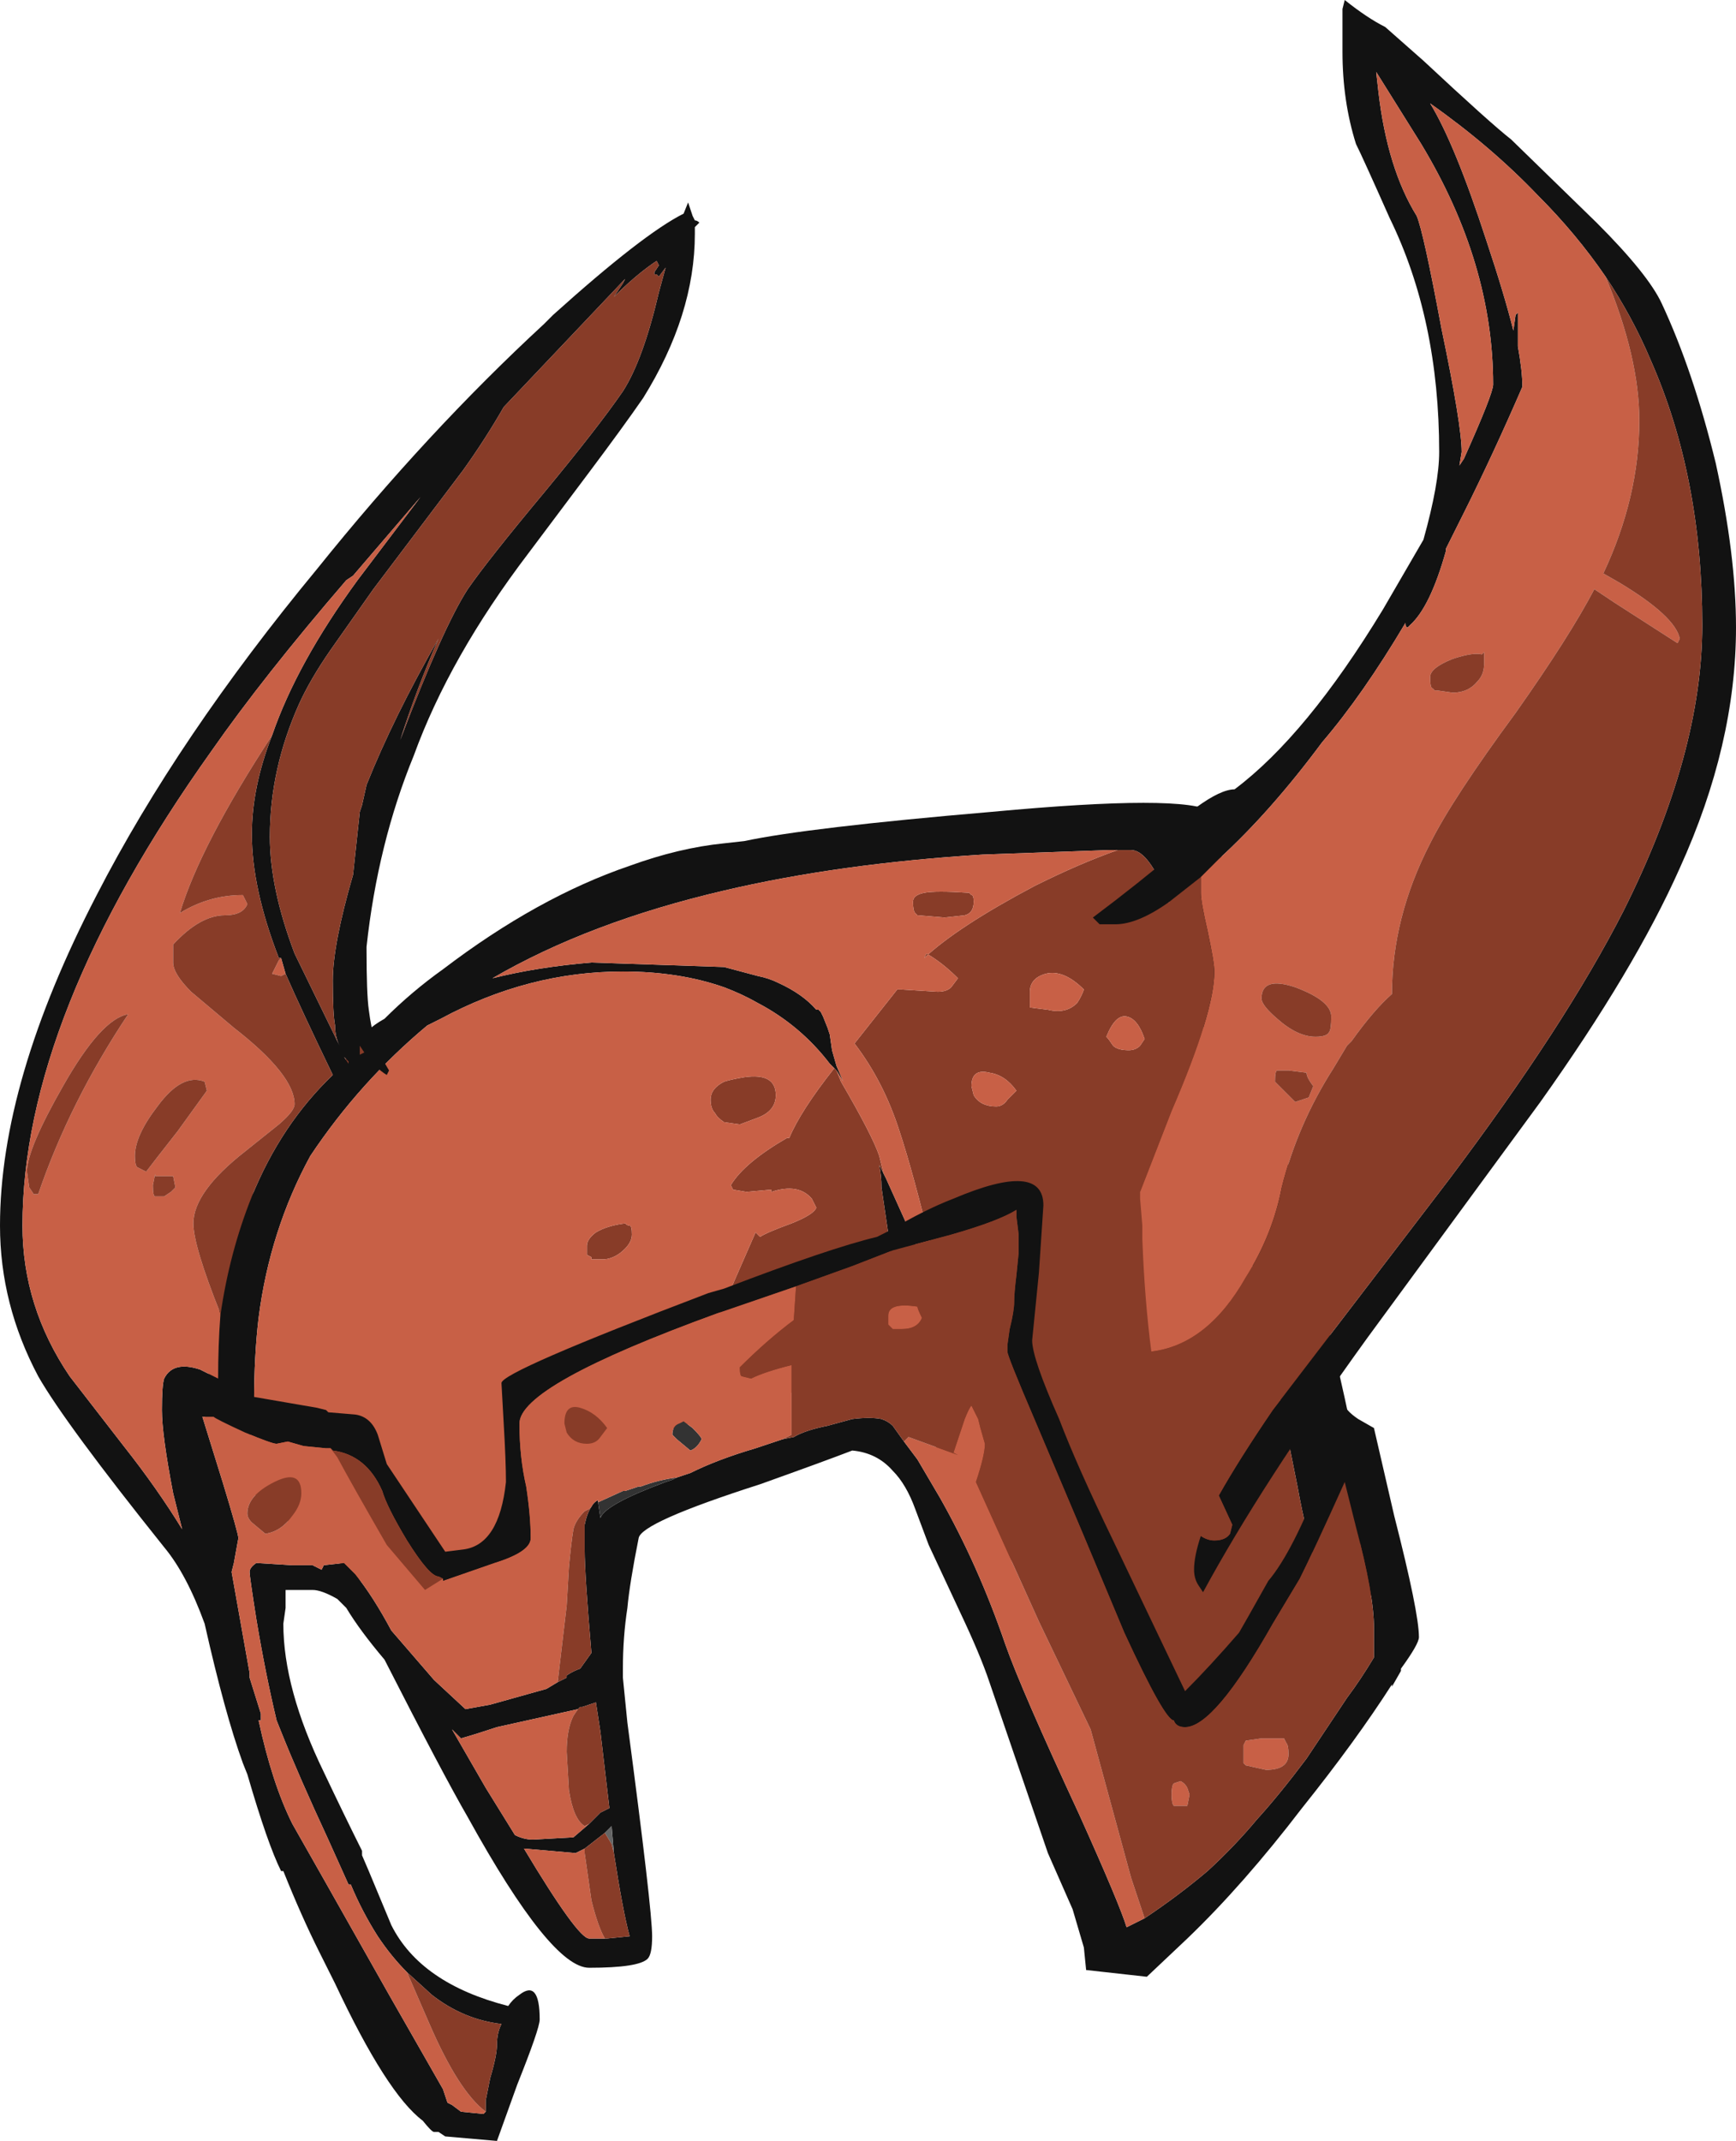 <?xml version="1.0" encoding="UTF-8" standalone="no"?>
<svg xmlns:ffdec="https://www.free-decompiler.com/flash" xmlns:xlink="http://www.w3.org/1999/xlink" ffdec:objectType="shape" height="47.6px" width="38.6px" xmlns="http://www.w3.org/2000/svg">
  <g transform="matrix(1.0, 0.0, 0.0, 1.0, 3.8, 13.35)">
    <path d="M1.65 19.7 L0.7 18.05 1.4 13.8 4.1 9.9 Q4.3 9.55 4.75 9.3 5.35 8.7 6.05 8.2 8.15 6.6 10.2 5.9 11.3 5.5 12.3 5.4 L12.75 5.35 Q14.15 5.05 18.25 4.7 22.55 4.3 23.15 4.7 L25.1 13.7 Q25.8 16.3 26.2 18.2 L26.65 20.85 25.5 21.55 Q25.25 20.8 25.05 19.7 L24.75 18.2 22.85 9.0 Q22.05 5.55 21.35 5.55 L21.05 5.55 20.85 5.55 18.05 5.65 Q14.85 5.85 12.3 6.45 9.3 7.15 7.15 8.4 8.15 8.15 9.35 8.05 L12.3 8.15 13.05 8.35 Q13.3 8.4 13.5 8.5 14.05 8.75 14.35 9.1 L14.4 9.1 14.45 9.15 14.5 9.25 14.6 9.5 14.65 9.65 14.7 10.0 14.8 10.35 14.95 10.7 14.8 10.45 14.75 10.4 14.65 10.3 Q14.0 9.45 13.05 8.95 12.7 8.75 12.3 8.6 11.3 8.25 10.05 8.25 7.95 8.25 6.0 9.3 L5.7 9.45 Q4.2 10.7 3.1 12.35 2.2 14.0 1.95 15.95 1.85 16.8 1.85 17.8 L1.65 19.7 M26.8 21.95 L26.1 23.05 26.8 21.95 M16.9 15.1 L16.05 14.75 15.8 13.05 Q15.8 12.8 15.75 12.55 L15.85 12.75 15.9 12.85 16.6 14.4 16.9 15.1" fill="#121212" fill-rule="evenodd" stroke="none"/>
    <path d="M26.65 20.85 L26.8 21.95 26.1 23.05 21.95 26.25 15.8 17.0 10.9 18.5 12.3 15.65 Q12.65 14.85 13.0 14.05 L13.1 14.15 Q13.25 14.05 13.8 13.85 14.3 13.65 14.35 13.5 L14.25 13.3 Q13.95 12.95 13.35 13.15 L13.35 13.1 12.8 13.15 12.5 13.1 12.45 13.0 Q12.75 12.5 13.7 11.95 L13.75 11.95 Q14.0 11.35 14.75 10.4 L14.8 10.45 14.9 10.7 Q15.6 11.9 15.75 12.35 L15.85 12.75 15.75 12.55 Q15.8 12.8 15.8 13.05 L16.05 14.75 16.9 15.1 16.95 14.55 Q16.5 12.7 16.2 11.8 15.85 10.7 15.2 9.85 L16.15 8.65 16.25 8.65 17.05 8.7 Q17.25 8.7 17.35 8.6 L17.5 8.4 Q17.15 8.05 16.8 7.85 L16.75 7.95 Q17.5 7.25 19.2 6.35 20.2 5.85 21.05 5.55 L21.35 5.55 Q22.05 5.55 22.85 9.0 L24.75 18.2 25.05 19.7 Q25.25 20.8 25.5 21.55 L26.65 20.85 M17.65 7.0 L17.2 7.05 16.6 7.0 16.55 6.95 Q16.5 6.9 16.5 6.7 16.5 6.55 16.75 6.5 17.0 6.45 17.75 6.5 L17.8 6.55 Q17.85 6.55 17.85 6.7 17.85 6.95 17.65 7.0 M13.05 11.5 L12.65 11.65 12.3 11.6 Q12.15 11.5 12.1 11.4 12.0 11.3 12.0 11.1 12.0 10.85 12.3 10.7 12.45 10.65 12.75 10.6 13.45 10.5 13.45 11.0 13.45 11.35 13.05 11.5 M17.8 10.8 L17.85 11.0 Q18.0 11.25 18.35 11.25 18.5 11.25 18.6 11.1 L18.8 10.9 Q18.55 10.55 18.2 10.5 17.8 10.4 17.8 10.8 M19.45 8.3 Q19.1 8.4 19.1 8.7 19.1 9.0 19.1 9.05 L19.5 9.1 Q19.9 9.2 20.15 8.95 20.25 8.8 20.3 8.65 19.85 8.2 19.45 8.3 M21.3 10.0 Q21.45 10.0 21.55 9.9 L21.65 9.75 Q21.5 9.3 21.25 9.25 21.0 9.2 20.8 9.7 20.85 9.75 20.95 9.9 21.05 10.0 21.3 10.0 M10.25 14.1 Q10.25 14.3 10.0 14.5 9.8 14.65 9.6 14.65 L9.35 14.65 9.35 14.6 9.25 14.55 9.25 14.35 Q9.25 14.2 9.45 14.05 9.7 13.9 10.1 13.85 10.15 13.9 10.2 13.9 10.25 13.9 10.25 14.1" fill="#883c28" fill-rule="evenodd" stroke="none"/>
    <path d="M10.9 18.5 L5.7 23.0 1.65 19.7 1.85 17.8 Q1.85 16.8 1.95 15.95 2.2 14.0 3.1 12.35 4.2 10.7 5.7 9.45 L6.0 9.3 Q7.95 8.25 10.05 8.25 11.3 8.25 12.3 8.6 12.7 8.75 13.05 8.95 14.0 9.45 14.65 10.3 L14.75 10.4 Q14.0 11.35 13.75 11.95 L13.7 11.95 Q12.75 12.5 12.45 13.0 L12.5 13.1 12.8 13.15 13.35 13.1 13.35 13.15 Q13.95 12.95 14.25 13.3 L14.35 13.5 Q14.3 13.65 13.8 13.85 13.25 14.05 13.1 14.15 L13.0 14.05 Q12.65 14.85 12.3 15.65 L10.9 18.5 M14.8 10.45 L14.95 10.7 14.8 10.35 14.7 10.0 14.65 9.65 14.6 9.5 14.5 9.25 14.45 9.15 14.4 9.1 14.35 9.1 Q14.05 8.75 13.5 8.5 13.3 8.4 13.05 8.35 L12.3 8.15 9.35 8.05 Q8.15 8.15 7.15 8.4 9.3 7.15 12.3 6.45 14.85 5.85 18.05 5.65 L20.85 5.55 21.05 5.55 Q20.2 5.85 19.2 6.35 17.5 7.25 16.75 7.95 L16.8 7.85 Q17.15 8.05 17.5 8.4 L17.35 8.6 Q17.25 8.7 17.05 8.7 L16.25 8.65 16.15 8.65 15.2 9.85 Q15.85 10.7 16.2 11.8 16.5 12.7 16.95 14.55 L16.9 15.1 16.6 14.4 15.9 12.85 15.85 12.75 15.75 12.35 Q15.6 11.9 14.9 10.7 L14.8 10.45 M13.05 11.5 Q13.45 11.35 13.45 11.0 13.45 10.5 12.75 10.6 12.45 10.65 12.3 10.7 12.0 10.85 12.0 11.1 12.0 11.3 12.1 11.4 12.15 11.5 12.3 11.6 L12.65 11.65 13.05 11.5 M17.65 7.0 Q17.85 6.95 17.85 6.7 17.85 6.55 17.8 6.55 L17.75 6.5 Q17.0 6.45 16.75 6.5 16.5 6.55 16.5 6.7 16.5 6.9 16.55 6.95 L16.6 7.0 17.2 7.05 17.65 7.0 M21.3 10.0 Q21.05 10.0 20.95 9.9 20.85 9.75 20.8 9.7 21.0 9.2 21.25 9.25 21.5 9.3 21.65 9.75 L21.55 9.9 Q21.45 10.0 21.3 10.0 M19.45 8.3 Q19.85 8.2 20.3 8.65 20.25 8.8 20.15 8.95 19.9 9.2 19.5 9.1 L19.1 9.05 Q19.1 9.0 19.1 8.7 19.1 8.4 19.45 8.3 M17.8 10.8 Q17.8 10.4 18.2 10.5 18.55 10.55 18.8 10.9 L18.6 11.1 Q18.5 11.25 18.35 11.25 18.0 11.25 17.85 11.0 L17.8 10.8 M10.25 14.1 Q10.25 13.9 10.2 13.9 10.15 13.9 10.1 13.85 9.7 13.9 9.45 14.05 9.25 14.2 9.25 14.35 L9.25 14.55 9.35 14.6 9.35 14.65 9.6 14.65 Q9.8 14.65 10.0 14.5 10.25 14.3 10.25 14.1" fill="#c86046" fill-rule="evenodd" stroke="none"/>
    <path d="M10.85 -7.2 L10.8 -7.25 10.75 -7.25 10.75 -7.3 10.85 -7.45 10.8 -7.55 Q10.35 -7.25 9.85 -6.75 L10.05 -7.05 10.1 -7.15 7.4 -4.3 Q7.0 -3.6 6.5 -2.9 L4.5 -0.25 3.55 1.1 Q3.1 1.75 2.85 2.3 2.2 3.75 2.2 5.25 2.2 6.4 2.75 7.85 L3.75 9.9 Q3.65 9.7 3.65 9.45 3.6 9.2 3.6 8.45 3.6 7.65 4.05 6.1 L4.2 4.7 4.25 4.55 4.35 4.1 Q4.95 2.6 5.95 0.85 5.45 2.0 5.1 3.1 6.05 0.6 6.6 -0.25 7.05 -0.9 8.3 -2.4 9.5 -3.85 10.05 -4.65 10.5 -5.35 10.85 -6.85 L11.0 -7.4 10.85 -7.2 M11.5 -8.85 L11.6 -8.55 11.65 -8.45 Q11.7 -8.45 11.75 -8.4 L11.65 -8.3 11.65 -8.15 Q11.65 -6.35 10.5 -4.5 10.05 -3.85 9.3 -2.85 L7.95 -1.05 Q6.2 1.25 5.4 3.45 4.6 5.4 4.35 7.7 L4.35 7.75 Q4.35 8.75 4.4 9.1 4.45 9.5 4.55 9.85 L4.6 9.8 4.55 9.9 Q4.7 10.2 4.85 10.45 L4.8 10.55 Q4.55 10.4 4.35 10.1 L4.2 10.3 Q4.2 10.5 4.15 10.45 L4.1 10.4 Q2.8 12.05 2.1 13.7 1.25 15.75 1.45 17.6 L1.8 17.7 3.25 17.95 3.45 18.0 3.5 18.05 4.1 18.1 Q4.45 18.15 4.6 18.55 L4.8 19.2 6.1 21.15 6.5 21.1 Q7.3 21.0 7.45 19.6 7.45 19.15 7.4 18.3 L7.35 17.4 Q7.35 17.15 11.95 15.4 L12.3 15.3 Q14.65 14.4 15.7 14.15 L16.0 14.0 Q16.75 13.55 17.4 13.3 19.4 12.45 19.4 13.45 L19.3 14.95 19.15 16.45 Q19.15 16.85 19.75 18.2 20.15 19.25 20.95 20.9 L22.55 24.25 Q23.1 23.7 23.75 22.95 L23.95 22.6 24.4 21.8 Q24.95 21.15 25.6 19.45 L25.7 19.35 Q25.8 19.15 25.8 18.5 L25.8 18.1 26.05 17.8 Q26.1 18.0 26.4 18.2 L26.75 18.4 27.2 20.35 Q27.75 22.5 27.75 23.05 27.75 23.2 27.35 23.75 L27.35 23.8 27.15 24.15 27.15 24.1 Q26.35 25.35 25.15 26.85 23.85 28.55 22.6 29.75 L21.7 30.6 20.35 30.45 20.3 29.95 20.05 29.1 19.5 27.85 18.2 24.05 Q18.0 23.45 17.55 22.5 L16.85 21.0 16.55 20.2 Q16.35 19.65 16.05 19.35 15.7 18.95 15.15 18.9 14.5 19.15 13.1 19.65 10.45 20.5 10.4 20.85 10.2 21.85 10.15 22.4 10.05 23.05 10.05 23.75 L10.05 23.95 10.15 24.95 Q10.7 29.1 10.7 29.7 10.7 30.1 10.6 30.2 10.4 30.4 9.3 30.4 8.45 30.4 6.6 27.05 6.05 26.1 4.75 23.55 4.2 22.9 3.9 22.4 L3.7 22.2 Q3.35 22.0 3.15 22.0 L2.55 22.0 2.55 22.4 2.5 22.75 Q2.5 24.2 3.4 26.05 3.85 27.0 4.25 27.8 L4.25 27.9 4.4 28.25 4.9 29.45 Q5.55 30.75 7.5 31.25 7.6 31.1 7.75 31.0 8.2 30.65 8.2 31.55 8.2 31.75 7.7 33.0 L7.25 34.25 6.1 34.15 5.95 34.05 5.85 34.05 Q5.8 34.05 5.6 33.8 4.8 33.2 3.65 30.75 L3.3 30.05 Q2.9 29.25 2.5 28.25 L2.45 28.25 Q2.15 27.65 1.7 26.1 L1.6 25.85 Q1.2 24.75 0.75 22.75 0.35 21.65 -0.15 21.05 -2.35 18.3 -2.95 17.25 -3.8 15.65 -3.8 13.9 -3.8 10.7 -1.65 6.55 0.15 3.05 3.25 -0.7 5.7 -3.75 8.3 -6.15 L8.3 -6.15 8.5 -6.35 Q10.5 -8.15 11.4 -8.6 L11.5 -8.85 M2.25 3.0 Q2.8 1.4 4.15 -0.45 L5.55 -2.3 4.05 -0.55 3.9 -0.45 Q2.05 1.7 0.9 3.35 -3.3 9.25 -3.3 13.9 -3.3 15.7 -2.25 17.25 L-1.05 18.8 Q-0.3 19.75 0.25 20.65 L0.05 19.85 Q-0.2 18.55 -0.2 18.0 -0.2 17.45 -0.15 17.3 0.05 16.9 0.65 17.1 L1.05 17.3 Q1.05 16.55 1.1 15.9 1.3 14.5 1.8 13.25 2.45 11.65 3.6 10.55 2.9 9.1 2.55 8.3 L2.45 7.95 2.4 7.95 Q1.8 6.4 1.8 5.2 1.8 4.15 2.25 3.0 M22.2 6.7 Q21.5 7.2 21.0 7.2 L20.65 7.2 20.5 7.05 Q21.5 6.3 22.45 5.5 L22.4 5.45 21.65 5.55 21.2 5.5 21.05 5.45 21.0 5.5 Q20.95 5.5 20.95 5.3 20.95 5.1 20.95 5.05 L20.95 4.95 21.1 4.95 21.5 5.0 Q21.95 5.0 22.45 4.85 22.6 4.7 22.8 4.6 23.35 4.2 23.65 4.2 25.25 3.0 26.95 0.2 L27.85 -1.35 Q28.2 -2.6 28.2 -3.3 28.2 -6.25 27.1 -8.5 26.5 -9.85 26.35 -10.15 26.05 -11.1 26.05 -12.2 26.05 -12.95 26.05 -13.15 L26.1 -13.35 Q26.6 -12.95 27.0 -12.75 L27.85 -12.0 Q29.35 -10.6 29.8 -10.25 L31.7 -8.4 Q32.85 -7.25 33.15 -6.6 33.85 -5.1 34.35 -3.05 34.8 -1.0 34.8 0.6 34.8 3.2 33.55 5.95 32.55 8.2 30.45 11.15 L26.6 16.4 Q24.25 19.65 22.95 22.05 L22.85 21.9 Q22.75 21.75 22.75 21.55 22.75 21.25 22.9 20.8 23.05 20.9 23.2 20.9 23.45 20.9 23.55 20.75 L23.6 20.55 23.3 19.9 Q23.75 19.1 24.5 18.0 L28.4 12.9 Q31.0 9.45 32.3 6.9 34.05 3.4 34.05 0.55 34.05 -2.75 32.9 -5.35 32.5 -6.3 31.9 -7.2 31.25 -8.15 30.4 -9.0 29.35 -10.1 28.0 -11.05 28.55 -10.15 29.25 -8.0 29.65 -6.8 29.85 -6.0 L29.9 -6.35 29.95 -6.4 29.95 -5.65 Q30.05 -5.1 30.05 -4.75 29.4 -3.25 28.75 -1.95 L28.35 -1.15 28.35 -1.1 Q28.0 0.15 27.55 0.55 L27.5 0.6 Q27.45 0.6 27.45 0.5 26.5 2.1 25.6 3.15 24.45 4.7 23.3 5.75 L22.9 6.15 22.2 6.7 M26.85 -11.3 Q27.05 -9.6 27.7 -8.55 27.85 -8.2 28.25 -6.05 28.7 -3.9 28.7 -3.3 L28.65 -3.0 28.75 -3.15 Q29.4 -4.6 29.4 -4.8 29.4 -7.5 27.8 -10.15 L26.8 -11.75 26.85 -11.3 M21.65 29.3 Q22.4 28.8 23.05 28.25 23.65 27.7 24.15 27.1 24.65 26.55 25.25 25.75 L26.15 24.4 Q26.45 24.0 26.75 23.5 L26.75 22.85 Q26.75 22.1 26.35 20.6 L26.1 19.6 Q25.4 21.15 25.1 21.75 L24.5 22.75 Q23.2 25.05 22.55 25.05 22.35 25.05 22.3 24.9 22.1 24.9 21.2 22.95 L20.3 20.8 19.2 18.2 Q18.6 16.8 18.6 16.7 L18.6 16.55 18.65 16.2 Q18.75 15.8 18.75 15.6 18.75 15.4 18.8 15.0 L18.85 14.5 18.85 14.1 18.8 13.7 18.8 13.55 Q18.4 13.8 17.35 14.1 L16.05 14.45 15.15 14.8 13.9 15.25 12.3 15.8 12.15 15.85 Q7.75 17.45 7.75 18.3 7.75 19.05 7.9 19.7 8.0 20.35 8.0 20.85 8.0 21.15 7.2 21.4 L6.05 21.8 6.05 21.75 5.95 21.7 Q5.75 21.7 5.25 20.9 4.8 20.15 4.7 19.8 4.35 19.0 3.6 18.9 L3.55 18.85 3.45 18.85 2.95 18.8 2.6 18.7 2.35 18.75 Q2.25 18.75 1.65 18.5 1.0 18.2 0.95 18.15 L0.7 18.15 1.15 19.6 Q1.5 20.75 1.5 20.85 L1.4 21.4 1.35 21.6 1.75 23.85 1.75 23.95 2.0 24.75 2.0 24.9 1.95 24.9 Q2.25 26.3 2.7 27.2 3.1 27.9 4.85 31.0 L6.05 33.1 6.15 33.4 6.25 33.45 6.45 33.6 6.95 33.65 7.0 33.6 7.0 33.35 7.1 32.85 Q7.25 32.35 7.25 32.1 7.25 31.85 7.35 31.65 6.5 31.55 5.8 31.0 L5.25 30.5 Q4.9 30.15 4.6 29.7 4.25 29.15 4.0 28.55 L3.95 28.55 3.5 27.55 Q2.85 26.15 2.45 25.15 L2.35 24.9 Q2.1 23.85 1.9 22.65 1.75 21.7 1.75 21.6 1.75 21.5 1.9 21.4 L2.7 21.45 3.15 21.45 3.35 21.55 3.4 21.45 3.85 21.4 4.1 21.65 Q4.5 22.15 4.9 22.9 L5.85 24.0 6.55 24.65 7.1 24.55 8.35 24.2 8.6 24.05 8.8 23.95 8.8 23.9 Q8.95 23.8 9.1 23.75 L9.35 23.4 Q9.2 21.65 9.2 21.1 9.2 20.75 9.2 20.55 9.25 20.3 9.35 20.15 9.4 20.05 9.5 20.0 L9.5 20.05 9.55 20.4 Q9.65 20.1 11.0 19.6 L11.15 19.55 11.25 19.5 Q11.4 19.45 11.55 19.4 12.15 19.1 13.0 18.85 L13.6 18.65 13.85 18.6 Q14.1 18.45 14.6 18.35 L15.15 18.2 Q15.55 18.15 15.8 18.2 15.95 18.25 16.05 18.35 L16.3 18.7 16.6 19.1 17.1 19.95 Q17.95 21.45 18.55 23.2 18.9 24.2 20.2 27.0 21.1 29.0 21.25 29.5 L21.65 29.3 M4.2 9.9 L4.2 10.1 4.3 10.05 4.2 9.9 M3.85 10.15 L3.95 10.3 3.95 10.25 3.85 10.15 M9.3 27.2 L9.55 26.95 9.75 26.85 9.55 25.15 9.45 24.5 9.15 24.6 9.1 24.6 9.05 24.65 7.25 25.05 Q6.8 25.2 6.45 25.3 L6.25 25.1 7.0 26.4 7.65 27.45 Q7.85 27.55 8.05 27.55 L8.95 27.5 9.3 27.2 M9.85 27.85 L9.8 27.25 9.65 27.4 9.2 27.75 9.0 27.85 7.85 27.75 Q9.05 29.75 9.3 29.75 L9.7 29.75 10.2 29.7 Q10.05 29.15 9.85 27.85" fill="#121212" fill-rule="evenodd" stroke="none"/>
    <path d="M9.5 20.05 L10.05 19.8 10.1 19.8 10.4 19.7 10.45 19.7 Q10.85 19.55 11.25 19.5 L11.15 19.55 11.0 19.6 Q9.65 20.1 9.55 20.4 L9.5 20.05 M11.4 18.25 L11.6 18.4 Q11.8 18.6 11.8 18.65 11.7 18.85 11.55 18.9 L11.25 18.65 11.15 18.55 Q11.15 18.35 11.3 18.3 L11.4 18.25" fill="#333333" fill-rule="evenodd" stroke="none"/>
    <path d="M9.65 27.4 L9.8 27.25 9.85 27.85 9.8 27.65 9.65 27.4" fill="#666666" fill-rule="evenodd" stroke="none"/>
    <path d="M1.1 15.9 Q1.05 16.55 1.05 17.3 L0.65 17.1 Q0.05 16.9 -0.15 17.3 -0.2 17.45 -0.2 18.0 -0.2 18.55 0.05 19.85 L0.25 20.65 Q-0.3 19.75 -1.05 18.8 L-2.25 17.25 Q-3.3 15.7 -3.3 13.9 -3.3 9.25 0.9 3.35 2.05 1.7 3.9 -0.45 L4.05 -0.55 5.55 -2.3 4.15 -0.45 Q2.8 1.4 2.25 3.0 0.65 5.45 0.2 6.95 0.85 6.55 1.6 6.55 L1.7 6.75 Q1.6 7.0 1.2 7.0 0.65 7.0 0.05 7.65 L0.05 8.05 Q0.05 8.3 0.45 8.7 L1.4 9.5 Q2.75 10.55 2.75 11.2 2.75 11.35 2.4 11.65 L1.65 12.25 Q0.5 13.15 0.5 13.85 0.5 14.35 1.1 15.85 L1.1 15.9 M2.45 7.95 L2.55 8.3 2.45 8.35 2.25 8.3 2.4 8.0 2.45 7.95 M22.9 6.15 L23.3 5.75 Q24.45 4.7 25.6 3.15 26.5 2.1 27.45 0.5 27.45 0.6 27.5 0.6 L27.55 0.55 Q28.0 0.15 28.35 -1.1 L28.35 -1.15 28.75 -1.95 Q29.4 -3.25 30.05 -4.75 30.05 -5.1 29.95 -5.65 L29.95 -6.4 29.9 -6.35 29.85 -6.0 Q29.65 -6.8 29.25 -8.0 28.55 -10.15 28.0 -11.05 29.35 -10.1 30.4 -9.0 31.25 -8.15 31.9 -7.2 32.65 -5.4 32.65 -4.0 32.65 -2.3 31.85 -0.6 L32.2 -0.4 Q33.45 0.35 33.55 0.85 L33.5 0.95 32.1 0.05 31.65 -0.25 Q31.1 0.8 29.9 2.5 28.5 4.4 28.0 5.4 27.15 7.05 27.15 8.75 26.75 9.1 26.25 9.8 L26.15 9.9 25.85 10.4 Q25.05 11.65 24.7 13.05 24.5 14.1 23.9 15.05 23.05 16.55 21.8 16.7 21.65 15.55 21.6 14.2 L21.6 13.9 21.55 13.3 21.55 13.15 22.25 11.35 Q23.2 9.15 23.2 8.25 23.2 8.05 23.05 7.35 22.9 6.7 22.9 6.5 L22.9 6.15 M26.85 -11.3 L26.8 -11.75 27.8 -10.15 Q29.4 -7.5 29.4 -4.8 29.4 -4.6 28.75 -3.15 L28.65 -3.0 28.7 -3.3 Q28.7 -3.9 28.25 -6.05 27.85 -8.2 27.7 -8.55 27.05 -9.6 26.85 -11.3 M24.85 10.45 L24.6 10.45 Q24.55 10.45 24.55 10.7 L25.0 11.15 25.3 11.05 25.4 10.8 Q25.25 10.6 25.25 10.5 L24.85 10.45 M25.75 9.6 Q25.8 9.55 25.8 9.25 25.8 8.9 25.0 8.6 24.25 8.35 24.25 8.85 24.25 9.0 24.6 9.3 25.05 9.7 25.45 9.7 25.7 9.7 25.75 9.6 M29.05 1.8 Q29.2 1.65 29.2 1.4 L29.2 1.15 29.15 1.2 Q28.95 1.15 28.5 1.3 28.0 1.5 28.0 1.7 28.0 1.95 28.05 1.95 L28.1 2.0 28.15 2.0 28.5 2.05 Q28.85 2.05 29.05 1.8 M13.9 15.25 L13.85 16.0 Q13.25 16.45 12.65 17.05 12.65 17.25 12.7 17.25 L12.9 17.3 Q13.2 17.15 13.8 17.0 L13.8 18.55 Q13.7 18.6 13.6 18.65 L13.0 18.85 Q12.15 19.1 11.55 19.4 11.4 19.45 11.25 19.5 10.85 19.55 10.45 19.7 L10.4 19.7 10.1 19.8 10.05 19.8 9.5 20.05 9.5 20.0 Q9.4 20.05 9.35 20.15 L9.3 20.2 9.2 20.25 Q9.0 20.45 8.95 20.65 8.9 20.95 8.85 21.5 L8.8 22.35 8.6 24.05 8.35 24.2 7.1 24.55 6.55 24.65 5.85 24.0 4.9 22.9 Q4.5 22.15 4.1 21.65 L3.85 21.4 3.4 21.45 3.35 21.55 3.15 21.45 2.7 21.45 1.9 21.4 Q1.75 21.5 1.75 21.6 1.75 21.7 1.9 22.65 2.1 23.85 2.35 24.9 L2.45 25.15 Q2.85 26.15 3.5 27.55 L3.95 28.55 4.0 28.55 Q4.25 29.15 4.6 29.7 4.9 30.15 5.25 30.5 L5.75 31.65 Q6.4 33.15 7.0 33.6 L6.95 33.65 6.45 33.6 6.25 33.45 6.15 33.4 6.05 33.1 4.85 31.0 Q3.1 27.9 2.7 27.2 2.25 26.3 1.95 24.9 L2.0 24.9 2.0 24.75 1.75 23.95 1.75 23.85 1.35 21.6 1.4 21.4 1.5 20.85 Q1.5 20.75 1.15 19.6 L0.7 18.15 0.95 18.15 Q1.0 18.2 1.65 18.5 2.25 18.75 2.35 18.75 L2.6 18.7 2.95 18.8 3.45 18.85 3.55 18.85 3.7 19.05 Q4.05 19.7 4.8 21.0 L5.65 22.0 6.05 21.75 6.05 21.8 7.2 21.4 Q8.0 21.15 8.0 20.85 8.0 20.35 7.9 19.7 7.75 19.05 7.75 18.3 7.75 17.45 12.15 15.85 L12.3 15.8 13.9 15.25 M16.3 18.7 L16.4 18.6 17.5 19.0 17.4 18.95 17.65 18.2 Q17.75 17.95 17.8 17.9 L17.95 18.2 18.0 18.4 18.1 18.75 Q18.1 19.0 17.9 19.6 L19.3 22.7 20.45 25.1 21.35 28.4 21.65 29.3 21.25 29.5 Q21.1 29.0 20.2 27.0 18.9 24.2 18.55 23.2 17.95 21.45 17.1 19.95 L16.6 19.1 16.3 18.7 M24.85 25.65 Q24.85 26.0 24.35 26.0 L23.9 25.9 23.85 25.85 Q23.85 25.8 23.85 25.65 L23.85 25.45 23.9 25.35 24.25 25.3 24.75 25.3 24.8 25.4 Q24.85 25.45 24.85 25.65 M0.1 13.05 L0.05 12.8 -0.35 12.8 -0.35 12.75 -0.4 13.0 Q-0.4 13.25 -0.35 13.25 L-0.15 13.25 0.0 13.15 0.1 13.05 M0.15 11.8 L0.8 10.9 0.75 10.7 Q0.25 10.5 -0.3 11.25 -0.8 11.9 -0.8 12.35 -0.8 12.55 -0.75 12.6 L-0.55 12.7 Q-0.4 12.5 0.15 11.8 M11.4 18.25 L11.3 18.3 Q11.15 18.35 11.15 18.55 L11.25 18.65 11.55 18.9 Q11.7 18.85 11.8 18.65 11.8 18.6 11.6 18.4 L11.4 18.25 M9.1 17.95 Q8.75 17.85 8.75 18.3 L8.8 18.5 Q8.95 18.75 9.25 18.75 9.45 18.75 9.55 18.6 L9.7 18.4 Q9.45 18.05 9.1 17.95 M2.3 19.6 Q1.7 19.9 1.7 20.3 1.7 20.4 1.8 20.5 L2.1 20.75 Q2.45 20.7 2.7 20.35 2.9 20.1 2.9 19.85 2.9 19.3 2.3 19.6 M9.3 27.2 L8.95 27.5 8.05 27.55 Q7.85 27.55 7.65 27.45 L7.0 26.4 6.25 25.1 6.45 25.3 Q6.8 25.2 7.25 25.05 L9.05 24.65 8.95 24.8 Q8.8 25.1 8.8 25.6 L8.85 26.45 Q8.95 27.1 9.2 27.25 L9.3 27.2 M9.7 29.75 L9.3 29.75 Q9.05 29.75 7.85 27.75 L9.0 27.85 9.2 27.75 9.2 27.85 9.35 28.9 Q9.5 29.5 9.65 29.75 L9.7 29.75 M15.95 15.9 Q15.95 15.6 16.6 15.7 16.6 15.75 16.7 15.95 16.6 16.2 16.25 16.2 L16.05 16.2 15.95 16.1 15.95 15.9 M22.45 26.25 Q22.55 26.3 22.6 26.4 L22.65 26.55 22.6 26.8 22.3 26.8 Q22.25 26.75 22.25 26.55 22.25 26.35 22.3 26.3 L22.45 26.25 M-3.2 12.7 L-3.15 13.05 -3.05 13.2 -2.95 13.2 Q-2.25 11.15 -0.95 9.2 -1.55 9.3 -2.4 10.8 -3.2 12.2 -3.2 12.7" fill="#c86046" fill-rule="evenodd" stroke="none"/>
    <path d="M10.85 -7.2 L11.0 -7.4 10.85 -6.85 Q10.5 -5.35 10.05 -4.65 9.5 -3.85 8.3 -2.4 7.05 -0.9 6.6 -0.25 6.05 0.6 5.1 3.1 5.45 2.0 5.95 0.85 4.95 2.6 4.35 4.1 L4.25 4.55 4.2 4.7 4.05 6.1 Q3.6 7.65 3.6 8.45 3.6 9.2 3.65 9.45 3.65 9.7 3.75 9.9 L2.75 7.85 Q2.2 6.4 2.2 5.25 2.2 3.75 2.85 2.3 3.1 1.75 3.55 1.1 L4.5 -0.25 6.5 -2.9 Q7.0 -3.6 7.4 -4.3 L10.1 -7.15 10.05 -7.05 9.85 -6.75 Q10.35 -7.25 10.8 -7.55 L10.85 -7.45 10.75 -7.3 10.75 -7.25 10.8 -7.25 10.85 -7.2 M1.1 15.9 L1.1 15.85 Q0.5 14.35 0.5 13.85 0.5 13.15 1.65 12.25 L2.4 11.65 Q2.75 11.35 2.75 11.2 2.75 10.55 1.4 9.5 L0.45 8.7 Q0.05 8.3 0.05 8.05 L0.05 7.65 Q0.65 7.0 1.2 7.0 1.6 7.0 1.7 6.75 L1.6 6.55 Q0.85 6.55 0.2 6.95 0.65 5.45 2.25 3.0 1.8 4.15 1.8 5.2 1.8 6.4 2.4 7.95 L2.45 7.95 2.4 8.0 2.25 8.3 2.45 8.35 2.55 8.3 Q2.9 9.1 3.6 10.55 2.45 11.65 1.8 13.25 1.3 14.5 1.1 15.9 M22.2 6.7 L22.9 6.15 22.9 6.5 Q22.9 6.7 23.05 7.35 23.2 8.05 23.2 8.25 23.2 9.15 22.25 11.35 L21.55 13.15 21.55 13.3 21.55 12.95 Q21.55 10.6 21.9 8.35 22.05 7.4 22.2 6.7 M31.9 -7.2 Q32.5 -6.3 32.9 -5.35 34.05 -2.75 34.05 0.55 34.05 3.4 32.3 6.9 31.0 9.45 28.4 12.9 L24.5 18.0 Q23.75 19.1 23.3 19.9 L23.6 20.55 23.55 20.75 Q23.45 20.9 23.2 20.9 23.05 20.9 22.9 20.8 22.2 20.2 21.85 16.95 L21.8 16.7 Q23.05 16.55 23.9 15.05 24.5 14.1 24.7 13.05 25.05 11.65 25.85 10.4 L26.15 9.9 26.25 9.8 Q26.75 9.1 27.15 8.75 27.15 7.05 28.0 5.4 28.5 4.4 29.9 2.5 31.1 0.8 31.65 -0.25 L32.1 0.05 33.5 0.95 33.55 0.85 Q33.45 0.35 32.2 -0.4 L31.85 -0.6 Q32.65 -2.3 32.65 -4.0 32.65 -5.4 31.9 -7.2 M29.05 1.8 Q28.85 2.05 28.5 2.05 L28.15 2.0 28.1 2.0 28.05 1.95 Q28.0 1.95 28.0 1.7 28.0 1.5 28.5 1.3 28.95 1.15 29.15 1.2 L29.2 1.15 29.2 1.4 Q29.2 1.65 29.05 1.8 M25.75 9.6 Q25.7 9.7 25.45 9.7 25.05 9.7 24.6 9.3 24.25 9.0 24.25 8.85 24.25 8.35 25.0 8.6 25.8 8.9 25.8 9.25 25.8 9.55 25.75 9.6 M24.85 10.45 L25.25 10.5 Q25.25 10.6 25.4 10.8 L25.3 11.05 25.0 11.15 24.55 10.7 Q24.55 10.45 24.6 10.45 L24.85 10.45 M13.9 15.25 L15.15 14.8 16.05 14.45 17.35 14.1 Q18.4 13.8 18.8 13.55 L18.8 13.7 18.85 14.1 18.85 14.5 18.8 15.0 Q18.75 15.4 18.75 15.6 18.75 15.8 18.65 16.2 L18.6 16.55 18.6 16.7 Q18.6 16.8 19.2 18.2 L20.3 20.8 21.2 22.95 Q22.1 24.9 22.3 24.9 22.35 25.05 22.55 25.05 23.2 25.05 24.5 22.75 L25.1 21.75 Q25.4 21.15 26.1 19.6 L26.35 20.6 Q26.75 22.1 26.75 22.85 L26.75 23.5 Q26.45 24.0 26.15 24.4 L25.25 25.75 Q24.65 26.55 24.15 27.1 23.65 27.7 23.05 28.25 22.4 28.8 21.65 29.3 L21.35 28.4 20.45 25.1 19.3 22.7 17.9 19.6 Q18.1 19.0 18.1 18.75 L18.0 18.4 17.95 18.2 17.8 17.9 Q17.75 17.95 17.65 18.2 L17.4 18.95 17.5 19.0 16.4 18.6 16.3 18.7 16.05 18.35 Q15.95 18.25 15.8 18.2 15.55 18.15 15.15 18.2 L14.6 18.35 Q14.1 18.45 13.85 18.6 L13.6 18.65 Q13.7 18.6 13.8 18.55 L13.8 17.0 Q13.2 17.15 12.9 17.3 L12.7 17.25 Q12.65 17.25 12.65 17.05 13.25 16.45 13.85 16.0 L13.9 15.25 M24.85 25.65 Q24.85 25.45 24.8 25.4 L24.75 25.3 24.25 25.3 23.9 25.35 23.85 25.45 23.85 25.65 Q23.85 25.8 23.85 25.85 L23.9 25.9 24.35 26.0 Q24.85 26.0 24.85 25.65 M3.85 10.15 L3.95 10.25 3.95 10.3 3.85 10.15 M4.2 9.9 L4.3 10.05 4.2 10.1 4.2 9.9 M0.15 11.8 Q-0.4 12.5 -0.55 12.7 L-0.75 12.6 Q-0.8 12.55 -0.8 12.35 -0.8 11.9 -0.3 11.25 0.25 10.5 0.75 10.7 L0.8 10.9 0.15 11.8 M0.1 13.05 L0.0 13.15 -0.15 13.25 -0.35 13.25 Q-0.4 13.25 -0.4 13.0 L-0.35 12.75 -0.35 12.8 0.05 12.8 0.1 13.05 M6.05 21.75 L5.65 22.0 4.8 21.0 Q4.05 19.7 3.7 19.05 L3.55 18.85 3.6 18.9 Q4.35 19.0 4.7 19.8 4.8 20.15 5.25 20.9 5.75 21.7 5.95 21.7 L6.05 21.75 M7.0 33.6 Q6.4 33.15 5.75 31.65 L5.25 30.5 5.8 31.0 Q6.5 31.55 7.35 31.65 7.25 31.85 7.25 32.1 7.25 32.35 7.1 32.85 L7.0 33.35 7.0 33.6 M8.6 24.05 L8.8 22.35 8.85 21.5 Q8.9 20.95 8.95 20.65 9.0 20.45 9.2 20.25 L9.3 20.2 9.35 20.15 Q9.25 20.3 9.2 20.55 9.2 20.75 9.2 21.1 9.2 21.65 9.35 23.4 L9.1 23.75 Q8.95 23.8 8.8 23.9 L8.8 23.95 8.6 24.05 M9.1 17.95 Q9.45 18.05 9.7 18.4 L9.55 18.6 Q9.45 18.75 9.25 18.75 8.95 18.75 8.8 18.5 L8.75 18.3 Q8.75 17.85 9.1 17.95 M2.3 19.6 Q2.9 19.3 2.9 19.85 2.9 20.1 2.7 20.35 2.45 20.7 2.1 20.75 L1.8 20.5 Q1.7 20.4 1.7 20.3 1.7 19.9 2.3 19.6 M9.05 24.65 L9.1 24.6 9.15 24.6 9.45 24.5 9.55 25.15 9.75 26.85 9.55 26.95 9.3 27.2 9.2 27.25 Q8.95 27.1 8.85 26.45 L8.8 25.6 Q8.8 25.1 8.95 24.8 L9.05 24.65 M9.65 27.4 L9.8 27.65 9.85 27.85 Q10.05 29.15 10.2 29.7 L9.7 29.75 9.65 29.75 Q9.5 29.5 9.35 28.9 L9.2 27.85 9.2 27.75 9.65 27.4 M22.45 26.25 L22.3 26.3 Q22.25 26.35 22.25 26.55 22.25 26.75 22.3 26.8 L22.6 26.8 22.65 26.55 22.6 26.4 Q22.55 26.3 22.45 26.25 M15.95 15.9 L15.95 16.1 16.05 16.2 16.25 16.2 Q16.6 16.2 16.7 15.95 16.6 15.75 16.6 15.7 15.95 15.6 15.95 15.9 M-3.2 12.7 Q-3.2 12.2 -2.4 10.8 -1.55 9.3 -0.95 9.2 -2.25 11.15 -2.95 13.2 L-3.05 13.2 -3.15 13.05 -3.2 12.7" fill="#883c28" fill-rule="evenodd" stroke="none"/>
  </g>
</svg>
